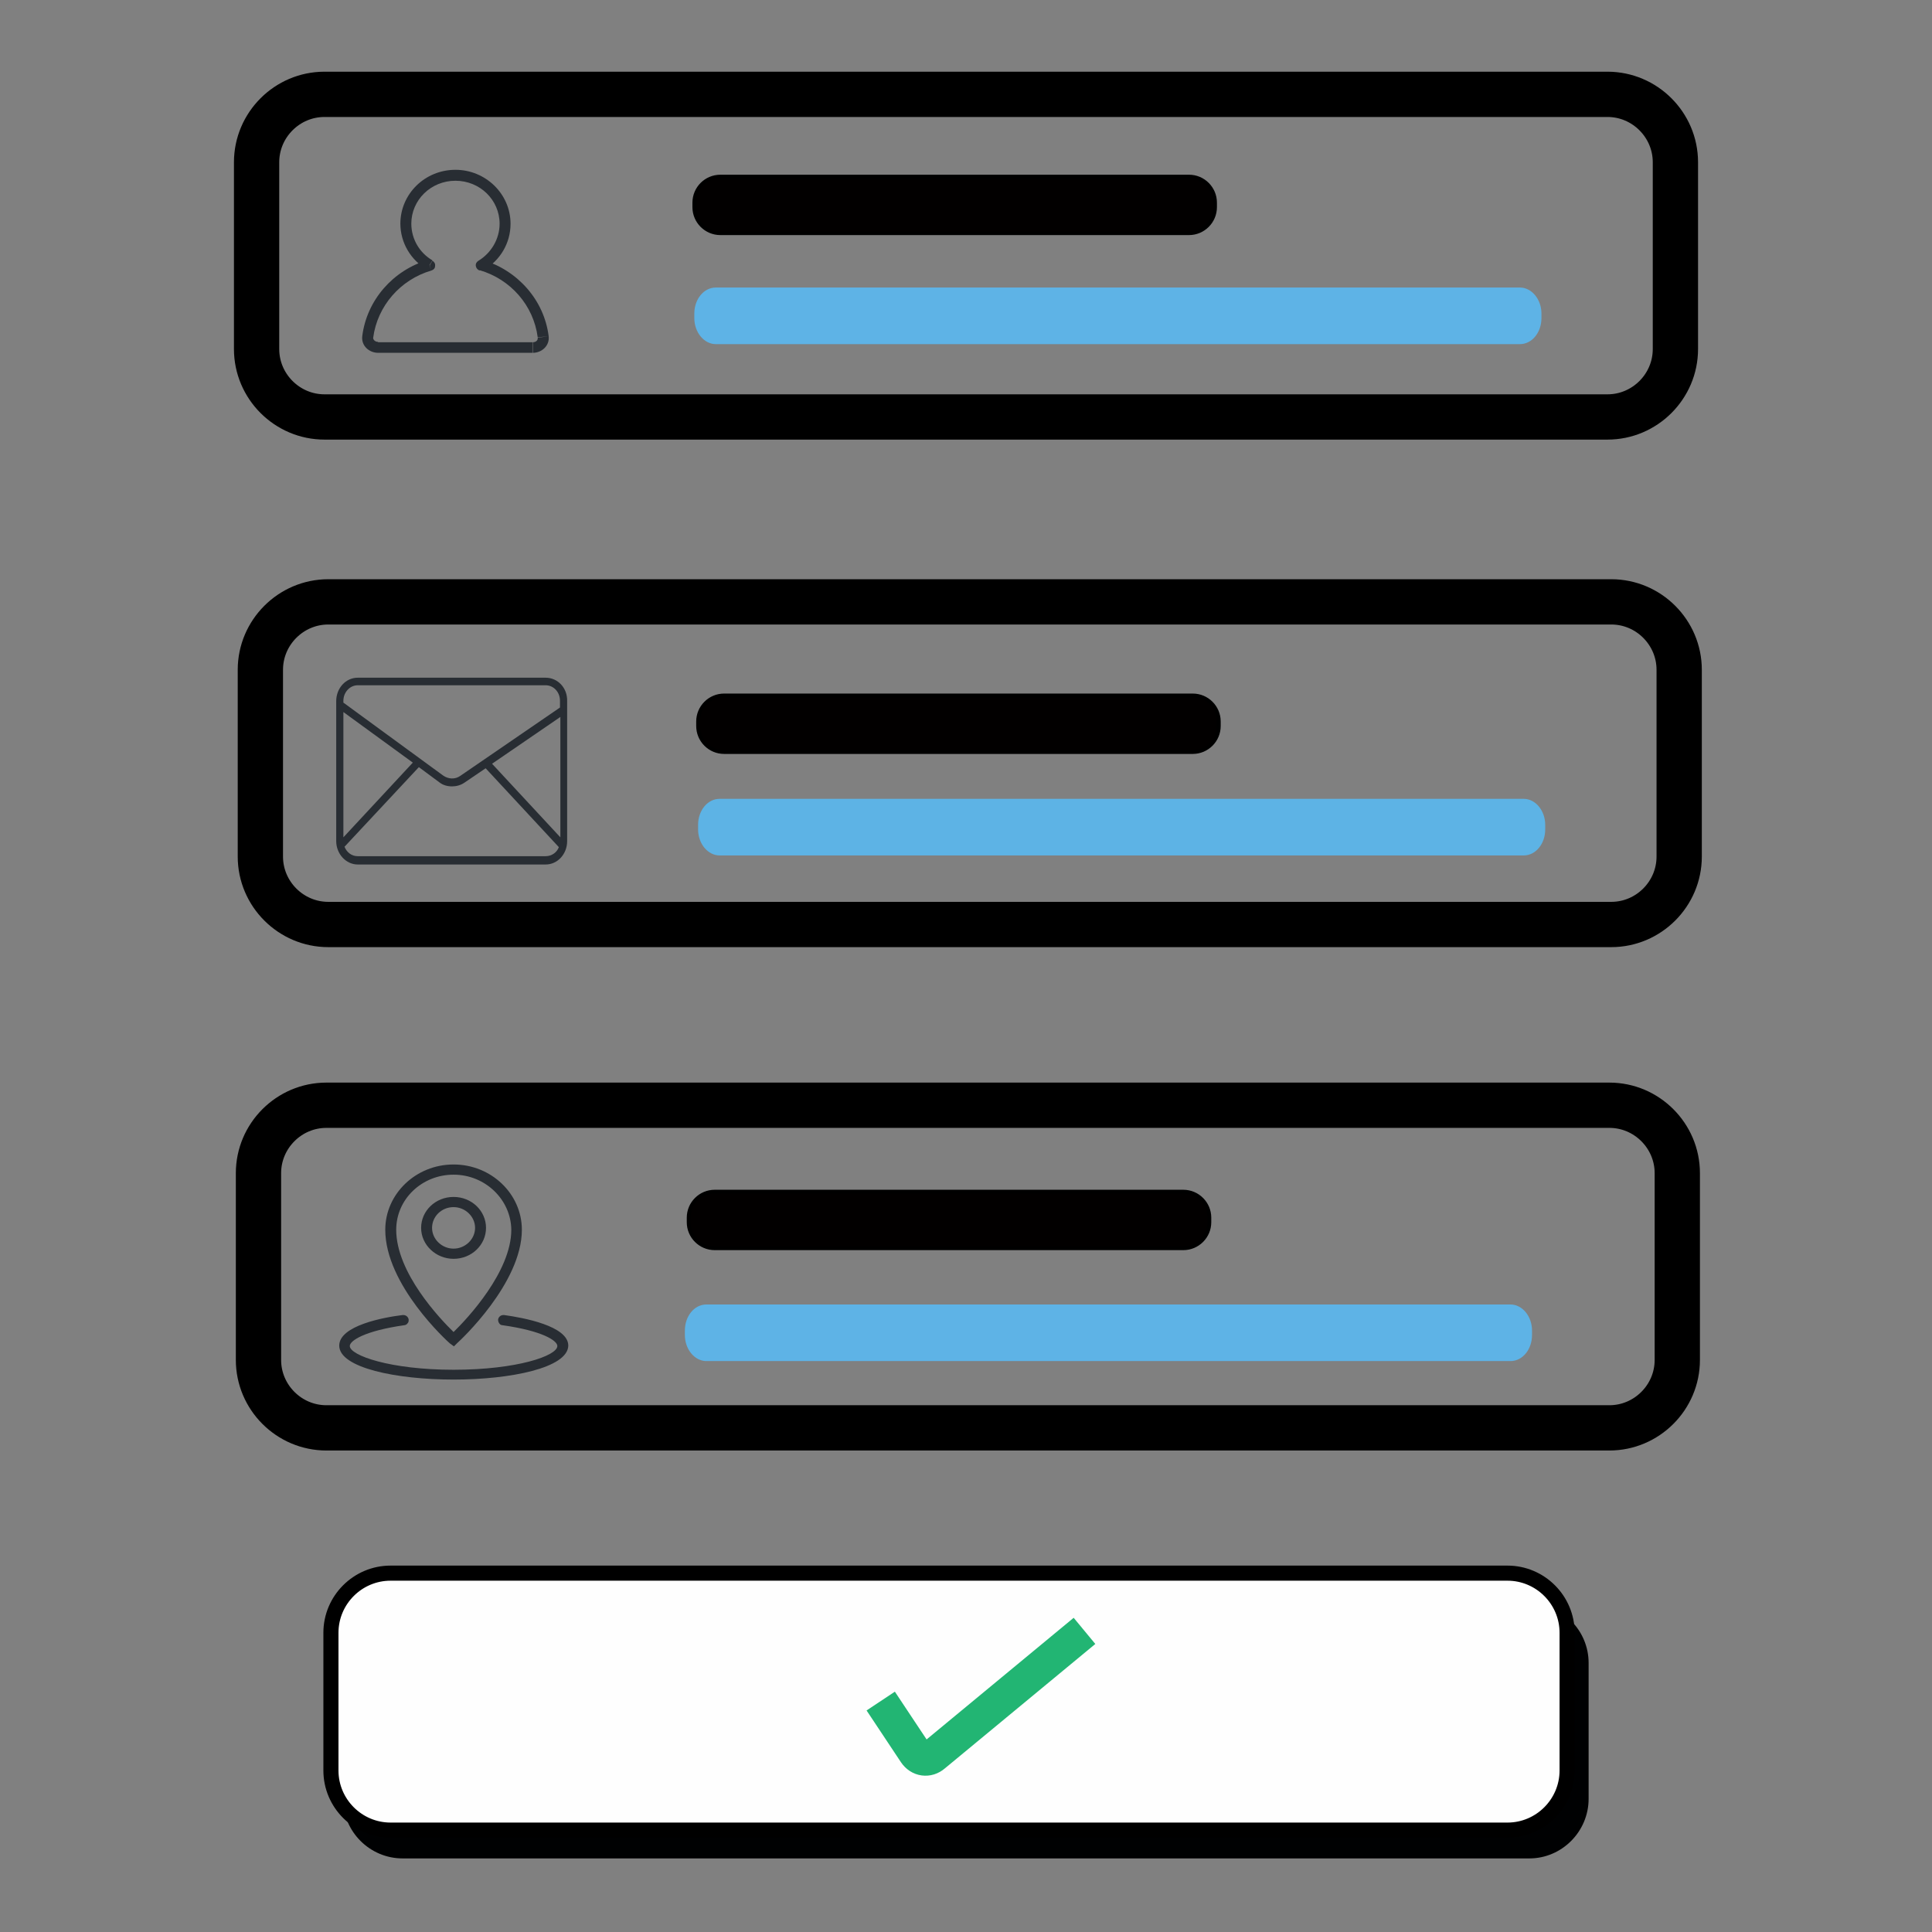 <?xml version="1.0" encoding="utf-8"?>
<!-- Generator: Adobe Illustrator 23.0.5, SVG Export Plug-In . SVG Version: 6.00 Build 0)  -->
<!DOCTYPE svg PUBLIC "-//W3C//DTD SVG 1.1//EN" "http://www.w3.org/Graphics/SVG/1.1/DTD/svg11.dtd">
<svg version="1.1" id="Layer_1" xmlns:x="http://ns.adobe.com/Extensibility/1.0/" xmlns:i="http://ns.adobe.com/AdobeIllustrator/10.0/" xmlns:graph="http://ns.adobe.com/Graphs/1.0/"
	 xmlns="http://www.w3.org/2000/svg" xmlns:xlink="http://www.w3.org/1999/xlink" x="0px" y="0px" viewBox="0 0 512 512"
	 enable-background="new 0 0 512 512" xml:space="preserve">
<rect x="0" y="0" width="512" height="512" fill="#808080" stroke="none"/>
<path fill="none" stroke="#000000" stroke-width="12" stroke-miterlimit="10" d="M426,110.5H86c-9.9,0-18-8.1-18-18V43
	c0-9.9,8.1-18,18-18h340c9.9,0,18,8.1,18,18v49.5C444,102.4,435.9,110.5,426,110.5z"/>
<g>
	<path fill="#282D33" d="M127.6,70.3l-0.8-1.2c-0.5,0.3-0.8,0.8-0.7,1.4c0.1,0.6,0.5,1,1,1.2L127.6,70.3z M113.9,70.3l0.4,1.4
		c0.6-0.2,1-0.6,1-1.2c0.1-0.6-0.2-1.1-0.7-1.4L113.9,70.3z M97.5,89.3L96,89.1L97.5,89.3z M144,89.3l1.5-0.2L144,89.3z M132.4,59.3
		c0,4.1-2.3,7.8-5.6,9.8l1.5,2.4c4.2-2.5,7-7,7-12.2H132.4z M132.4,59.3h2.9c0-7.9-6.6-14.3-14.6-14.3v2.9
		C127.2,47.9,132.4,53,132.4,59.3z M109,59.3c0-6.3,5.2-11.4,11.7-11.4V45c-8.1,0-14.6,6.4-14.6,14.3H109z M114.6,69
		c-3.4-2-5.6-5.6-5.6-9.8h-2.9c0,5.2,2.8,9.7,7,12.2L114.6,69z M113.4,68.9c-9.2,2.7-16.2,10.6-17.4,20.2l2.9,0.4
		c1.1-8.4,7.2-15.4,15.4-17.8L113.4,68.9z M96,89.1c-0.3,2.5,1.8,4.4,4.2,4.4v-2.9c-0.9,0-1.4-0.7-1.3-1.2L96,89.1z M100.1,93.5h41
		v-2.8h-41V93.5z M141.2,93.5c2.4,0,4.5-1.9,4.2-4.4l-2.9,0.4c0.1,0.6-0.4,1.2-1.3,1.2V93.5z M145.4,89.1
		c-1.2-9.6-8.2-17.4-17.4-20.2l-0.9,2.7c8.2,2.4,14.3,9.3,15.4,17.8L145.4,89.1z"/>
</g>
<path fill="#020000" stroke="#000000" stroke-miterlimit="10" d="M315.1,61.8H190.9c-3.8,0-6.9-3.1-6.9-6.9v-1.2
	c0-3.8,3.1-6.9,6.9-6.9h124.2c3.8,0,6.9,3.1,6.9,6.9v1.2C322,58.7,318.9,61.8,315.1,61.8z"/>
<path fill="#5EB3E6" d="M402.8,91.2H189.7c-3.1,0-5.7-3.1-5.7-6.9v-1.2c0-3.8,2.5-6.9,5.7-6.9h213.1c3.1,0,5.7,3.1,5.7,6.9v1.2
	C408.5,88.1,406,91.2,402.8,91.2z"/>
<path fill="none" stroke="#000000" stroke-width="12" stroke-miterlimit="10" d="M427,245H87c-9.9,0-18-8.1-18-18v-49.5
	c0-9.9,8.1-18,18-18h340c9.9,0,18,8.1,18,18V227C445,236.9,436.9,245,427,245z"/>
<path fill="none" stroke="#000000" stroke-width="12" stroke-miterlimit="10" d="M426.5,378.4h-340c-9.9,0-18-8.1-18-18v-49.5
	c0-9.9,8.1-18,18-18h340c9.9,0,18,8.1,18,18v49.5C444.5,370.3,436.4,378.4,426.5,378.4z"/>
<path fill="#020000" stroke="#000000" stroke-miterlimit="10" d="M316.1,199.3H191.9c-3.8,0-6.9-3.1-6.9-6.9v-1.2
	c0-3.8,3.1-6.9,6.9-6.9h124.2c3.8,0,6.9,3.1,6.9,6.9v1.2C323,196.2,319.9,199.3,316.1,199.3z"/>
<path fill="#020000" stroke="#000000" stroke-miterlimit="10" d="M313.6,330.8H189.4c-3.8,0-6.9-3.1-6.9-6.9v-1.2
	c0-3.8,3.1-6.9,6.9-6.9h124.2c3.8,0,6.9,3.1,6.9,6.9v1.2C320.5,327.7,317.4,330.8,313.6,330.8z"/>
<path fill="#5DB3E5" d="M403.8,226.7H190.7c-3.1,0-5.7-3.1-5.7-6.9v-1.2c0-3.8,2.5-6.9,5.7-6.9h213.1c3.1,0,5.7,3.1,5.7,6.9v1.2
	C409.5,223.6,407,226.7,403.8,226.7z"/>
<path fill="#5EB3E6" d="M400.3,360.7H187.2c-3.1,0-5.7-3.1-5.7-6.9v-1.2c0-3.8,2.5-6.9,5.7-6.9h213.1c3.1,0,5.7,3.1,5.7,6.9v1.2
	C406,357.6,403.5,360.7,400.3,360.7z"/>
<path id="Mail" fill="#282D33" d="M144.6,179.6H94.8c-3.2,0-5.7,2.8-5.7,6.2v37.1c0,3.4,2.6,6.2,5.7,6.2h49.8c3.2,0,5.7-2.8,5.7-6.2
	v-37.1C150.4,182.3,147.8,179.6,144.6,179.6z M148.5,221.9l-18.1-19.5l18.1-12.4V221.9z M94.8,181.6h49.8c2.1,0,3.8,1.8,3.8,4.1v1.8
	l-26.4,18.1c-1.4,1-3.2,0.9-4.6-0.1L91,186.2v-0.5C91,183.5,92.7,181.6,94.8,181.6z M91,188.7l18.4,13.4L91,221.9V188.7z
	 M144.6,226.9H94.8c-1.6,0-2.9-1-3.5-2.5l19.7-21.1l5.4,4c1,0.8,2.2,1.1,3.4,1.1c1.1,0,2.3-0.3,3.3-1l5.6-3.8l19.4,20.9
	C147.6,225.9,146.2,226.9,144.6,226.9z"/>
<path fill="#282D33" d="M120.2,365.6c-15.1,0-30.3-3.1-30.3-9c0-5.3,11.8-7.5,16.8-8.1h0.2c0.7,0,1.3,0.5,1.4,1.2c0,0.4,0,0.7-0.3,1
	c-0.2,0.3-0.6,0.5-0.9,0.5c-10.5,1.5-14.4,4.1-14.4,5.5c0,2.5,10.7,6.3,27.5,6.3s27.5-3.7,27.5-6.3c0-1.4-3.9-4-14.5-5.5
	c-0.4,0-0.7-0.2-0.9-0.5c-0.2-0.3-0.3-0.6-0.3-1c0.1-0.7,0.7-1.2,1.4-1.2h0.2c5.1,0.7,17,2.9,17,8.1
	C150.5,362.5,135.3,365.6,120.2,365.6L120.2,365.6z M119.2,356c-0.7-0.6-17.1-15.5-17.1-30.1c0-9.5,8.1-17.3,18.1-17.3
	c10,0,18.1,7.8,18.1,17.3c0,14.2-16.4,29.4-17.1,30l-0.9,0.9L119.2,356L119.2,356z M120.2,311.3c-8.4,0-15.2,6.5-15.2,14.6
	c0,11.4,11.6,23.6,15.2,27.1c3.7-3.6,15.3-16,15.3-27.1C135.4,317.9,128.6,311.3,120.2,311.3z M120.2,333.6c-4.7,0-8.6-3.7-8.6-8.2
	s3.8-8.2,8.6-8.2s8.6,3.7,8.6,8.2S125,333.6,120.2,333.6z M120.2,319.9c-3.2,0-5.7,2.5-5.7,5.5s2.6,5.5,5.7,5.5s5.7-2.5,5.7-5.5
	S123.3,319.9,120.2,319.9z"/>
<path fill="#000102" d="M405.3,492.5H106.7c-8.7,0-15.8-7.1-15.8-15.8v-36c0-8.7,7.1-15.8,15.8-15.8h298.5c8.7,0,15.8,7.1,15.8,15.8
	v36C421,485.4,413.9,492.5,405.3,492.5z"/>
<path fill="#FEFEFE" stroke="#000000" stroke-width="4" stroke-miterlimit="10" d="M399.5,485h-296c-8.7,0-15.8-7.1-15.8-15.8v-36.5
	c0-8.7,7.1-15.8,15.8-15.8h296c8.7,0,15.8,7.1,15.8,15.8v36.5C415.3,477.9,408.2,485,399.5,485z"/>
<path fill="none" stroke="#22B573" stroke-width="9" stroke-miterlimit="10" d="M233.4,450.8l9.1,13.7c1.2,1.8,3.4,2.1,5,0.7
	l39.9-33"/>
</svg>
